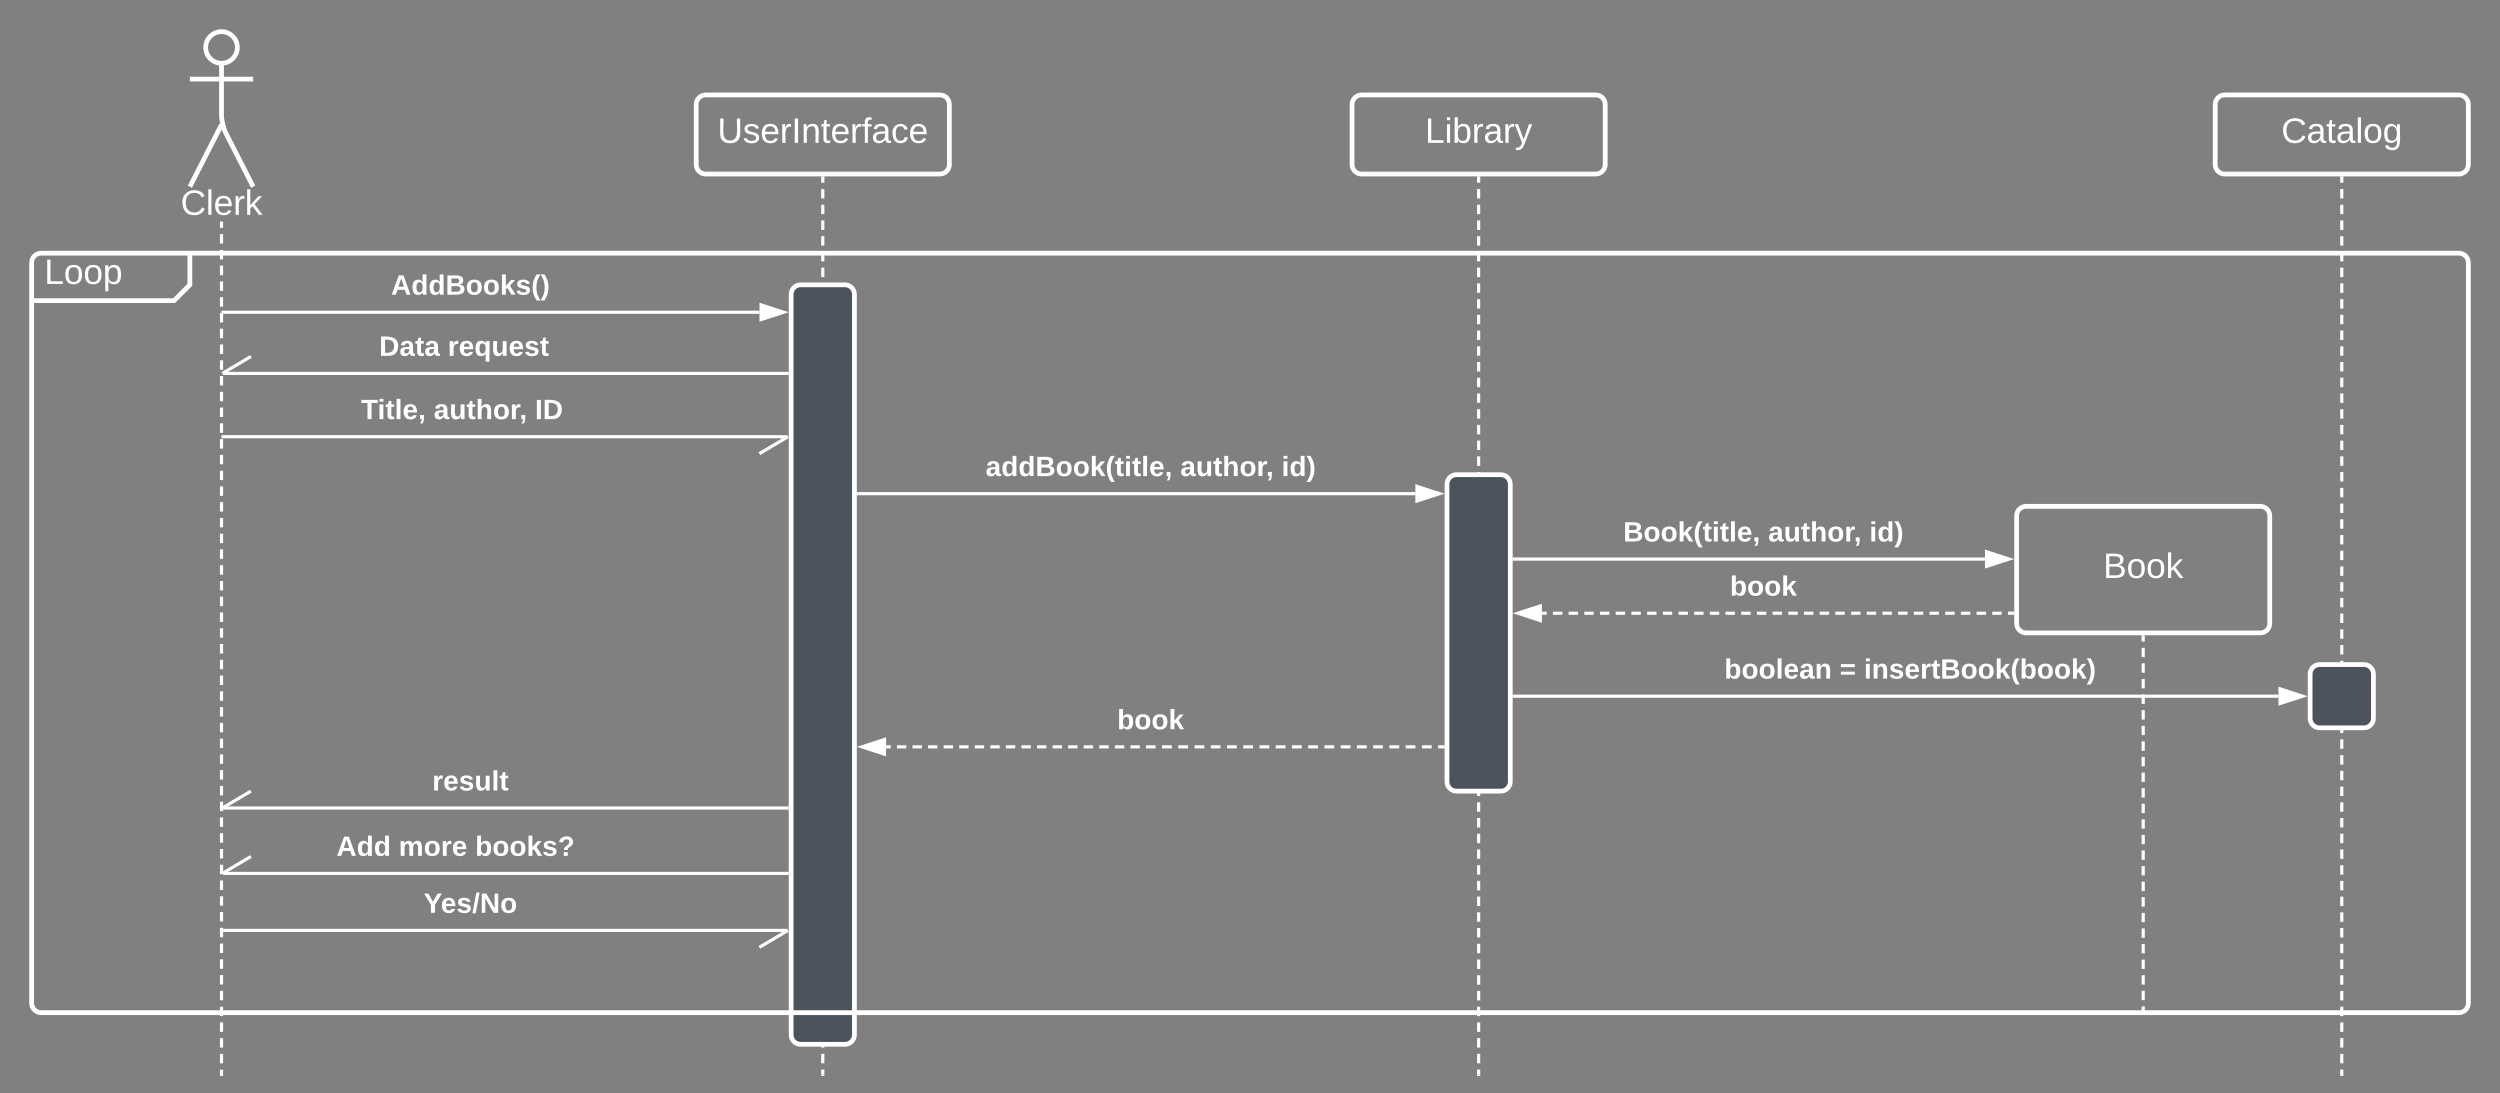 <svg xmlns="http://www.w3.org/2000/svg" xmlns:xlink="http://www.w3.org/1999/xlink" xmlns:lucid="lucid" width="1580" height="691"><rect width="100%" height="100%" fill="#808080" stroke="none"/><g transform="translate(40 -220)" lucid:page-tab-id="8IN~4NQzsRxL"><path d="M110 250c0 5.52-4.48 10-10 10s-10-4.48-10-10 4.48-10 10-10 10 4.48 10 10z" stroke="#fff" stroke-width="3" fill-opacity="0"/><path d="M100 260v32.8c0 3.3 1.22 8.4 2.73 11.34L120 338m-20-39.2L80 338m0-68h40" stroke="#fff" stroke-width="3" fill="none"/><path d="M80 246c0-3.3 2.7-6 6-6h28c3.3 0 6 2.7 6 6v108c0 3.3-2.7 6-6 6H86c-3.3 0-6-2.7-6-6z" fill="none"/><use xlink:href="#a" transform="matrix(1,0,0,1,0,338) translate(74.167 17.778)"/><path d="M100 361v3m0 3.97v5.98m0 4v5.96m0 4v5.98m0 3.98v5.98m0 4v5.96m0 4v5.97m0 3.98v5.98m0 3.98v6m0 3.98v5.98m0 3.98v5.98m0 3.98v5.98m0 4v5.96m0 4v5.97m0 4v5.97m0 4v5.96m0 4v5.97m0 3.98v5.98m0 3.98v5.98m0 4v5.97m0 3.97v5.98m0 3.98v5.98m0 4v5.97m0 4v5.97m0 3.98v5.98m0 4v5.96m0 4v5.97m0 3.98v6m0 3.97v5.98m0 4v5.96m0 4v5.98m0 3.98v5.98m0 4v5.96m0 4v5.97m0 3.98v5.98m0 3.98v6m0 3.98v5.98m0 3.98v5.98m0 3.98v5.98m0 4v5.96m0 4v5.97m0 4v5.97m0 4v5.96m0 4v5.97m0 3.98v5.98m0 3.98v5.98m0 4v5.97m0 3.97v5.98m0 3.98v5.98m0 4v5.97m0 4v5.97m0 3.98v5.98m0 4v5.96m0 4v5.97m0 3.98v3M100 361.03V360M100 898.97V900" stroke="#fff" stroke-width="2" fill="none"/><path d="M400 286c0-3.3 2.7-6 6-6h148c3.3 0 6 2.7 6 6v38c0 3.3-2.7 6-6 6H406c-3.3 0-6-2.7-6-6z" stroke="#fff" stroke-width="3" fill-opacity="0"/><use xlink:href="#b" transform="matrix(1,0,0,1,400,280) translate(13.431 30.278)"/><path d="M480 332.5v2.98m0 3.98v5.96m0 3.98v5.96m0 3.97v5.97m0 3.97v5.97m0 3.97v5.97m0 3.98v5.96m0 4v5.95m0 3.98V415m0 3.97v5.96m0 3.97v5.97m0 3.97v5.97m0 3.98v5.96m0 3.98v5.96m0 3.98v5.96m0 3.98v5.96m0 3.98v5.96m0 3.97v5.97m0 3.97v5.98m0 3.97v5.96m0 4v5.95m0 3.98v5.96m0 3.97v5.96m0 3.98v5.97m0 3.97V574m0 3.98v5.97m0 3.97v5.97m0 3.96v5.96m0 3.98v5.96m0 3.98v5.96m0 3.98v5.96m0 3.97v5.98m0 3.97v5.97m0 3.97v5.96m0 3.97v5.96m0 3.97v5.96m0 3.98v5.97m0 3.98v5.96m0 4v5.95m0 3.97v5.97m0 3.96v5.97m0 3.97v5.96m0 3.98v5.96m0 3.98v5.96m0 3.98v5.96m0 3.98v5.96m0 3.97v5.96m0 3.97v5.97m0 3.97v5.96m0 3.98v5.97m0 3.98v5.96m0 4v5.95m0 3.98v5.96m0 3.96v5.97m0 3.97v5.97m0 3.97v5.96m0 3.98v5.96m0 3.98V899" stroke="#fff" stroke-width="2" fill="none"/><path d="M481 332.53h-2v-1.03h2z" stroke="#fff" stroke-width=".05" fill="#fff"/><path d="M480 898.97V900" stroke="#fff" stroke-width="2" fill="none"/><path d="M814.5 286c0-3.3 2.7-6 6-6h148c3.3 0 6 2.7 6 6v38c0 3.3-2.7 6-6 6h-148c-3.3 0-6-2.7-6-6z" stroke="#fff" stroke-width="3" fill-opacity="0"/><use xlink:href="#c" transform="matrix(1,0,0,1,814.5,280) translate(46.147 30.278)"/><path d="M1360 286c0-3.3 2.7-6 6-6h148c3.3 0 6 2.7 6 6v38c0 3.3-2.7 6-6 6h-148c-3.3 0-6-2.7-6-6z" stroke="#fff" stroke-width="3" fill-opacity="0"/><use xlink:href="#d" transform="matrix(1,0,0,1,1360,280) translate(41.795 30.278)"/><path d="M894.5 332.5v2.98m0 3.98v5.96m0 3.98v5.96m0 3.97v5.97m0 3.97v5.97m0 3.97v5.97m0 3.98v5.96m0 4v5.95m0 3.98V415m0 3.97v5.96m0 3.97v5.97m0 3.97v5.97m0 3.98v5.96m0 3.98v5.96m0 3.98v5.96m0 3.98v5.96m0 3.98v5.96m0 3.97v5.97m0 3.97v5.98m0 3.97v5.96m0 4v5.95m0 3.98v5.96m0 3.97v5.96m0 3.98v5.97m0 3.97V574m0 3.98v5.97m0 3.97v5.97m0 3.96v5.96m0 3.98v5.96m0 3.98v5.96m0 3.98v5.96m0 3.97v5.98m0 3.97v5.97m0 3.97v5.96m0 3.97v5.96m0 3.97v5.96m0 3.98v5.97m0 3.98v5.96m0 4v5.95m0 3.97v5.97m0 3.96v5.97m0 3.97v5.96m0 3.98v5.96m0 3.98v5.96m0 3.98v5.96m0 3.98v5.96m0 3.97v5.96m0 3.97v5.97m0 3.97v5.96m0 3.98v5.97m0 3.98v5.96m0 4v5.95m0 3.98v5.96m0 3.96v5.97m0 3.97v5.97m0 3.97v5.96m0 3.98v5.96m0 3.98V899" stroke="#fff" stroke-width="2" fill="none"/><path d="M895.5 332.53h-2v-1.03h2z" stroke="#fff" stroke-width=".05" fill="#fff"/><path d="M894.5 898.97V900M1440 332.5v2.98m0 3.98v5.96m0 3.98v5.96m0 3.97v5.97m0 3.97v5.97m0 3.97v5.97m0 3.98v5.96m0 4v5.95m0 3.98V415m0 3.97v5.96m0 3.97v5.97m0 3.97v5.97m0 3.98v5.96m0 3.98v5.96m0 3.98v5.96m0 3.98v5.96m0 3.98v5.96m0 3.97v5.97m0 3.97v5.98m0 3.97v5.96m0 4v5.95m0 3.98v5.96m0 3.97v5.96m0 3.98v5.97m0 3.97V574m0 3.98v5.97m0 3.97v5.97m0 3.96v5.96m0 3.98v5.96m0 3.98v5.96m0 3.98v5.96m0 3.97v5.98m0 3.97v5.97m0 3.97v5.96m0 3.97v5.96m0 3.97v5.96m0 3.98v5.97m0 3.98v5.96m0 4v5.95m0 3.97v5.97m0 3.96v5.97m0 3.97v5.96m0 3.98v5.96m0 3.98v5.96m0 3.98v5.96m0 3.98v5.96m0 3.97v5.96m0 3.97v5.97m0 3.97v5.96m0 3.98v5.97m0 3.98v5.96m0 4v5.95m0 3.98v5.96m0 3.96v5.97m0 3.97v5.97m0 3.97v5.96m0 3.98v5.96m0 3.98V899" stroke="#fff" stroke-width="2" fill="none"/><path d="M1441 332.53h-2v-1.03h2z" stroke="#fff" stroke-width=".05" fill="#fff"/><path d="M1440 898.97V900" stroke="#fff" stroke-width="2" fill="none"/><path d="M460 406c0-3.3 2.7-6 6-6h28c3.3 0 6 2.7 6 6v468c0 3.3-2.7 6-6 6h-28c-3.3 0-6-2.7-6-6z" stroke="#fff" stroke-width="3" fill="#4c535d"/><path d="M440 417.33H101" stroke="#fff" stroke-width="2" fill="none"/><path d="M455.26 417.33L441 421.97v-9.27z" stroke="#fff" stroke-width="2" fill="#fff"/><path d="M101.03 417.33H100" stroke="#fff" stroke-width="2" fill="none"/><use xlink:href="#e" transform="matrix(1,0,0,1,207.161,392) translate(0 14.222)"/><path d="M457.5 456H101.05" stroke="#fff" stroke-width="2" fill="none"/><path d="M458.5 457h-1.03v-2h1.03z" stroke="#fff" stroke-width=".05" fill="#fff"/><path d="M118.58 445.3L100.5 456" stroke="#fff" stroke-width="2" fill="none"/><use xlink:href="#f" transform="matrix(1,0,0,1,199.63,430.667) translate(0 14.222)"/><use xlink:href="#g" transform="matrix(1,0,0,1,199.63,430.667) translate(43.358 14.222)"/><path d="M457.45 496H101M439.92 506.7L458 496M101.03 496H100" stroke="#fff" stroke-width="2" fill="none"/><use xlink:href="#h" transform="matrix(1,0,0,1,188.148,470.667) translate(0 14.222)"/><use xlink:href="#i" transform="matrix(1,0,0,1,188.148,470.667) translate(45.975 14.222)"/><use xlink:href="#j" transform="matrix(1,0,0,1,188.148,470.667) translate(109.975 14.222)"/><path d="M874.5 526c0-3.3 2.7-6 6-6h28c3.3 0 6 2.7 6 6v188c0 3.3-2.7 6-6 6h-28c-3.3 0-6-2.7-6-6z" stroke="#fff" stroke-width="3" fill="#4c535d"/><path d="M502.5 532h352" stroke="#fff" stroke-width="2" fill="none"/><path d="M502.53 533h-1.03v-2h1.03z" stroke="#fff" stroke-width=".05" fill="#fff"/><path d="M869.76 532l-14.26 4.64v-9.28z" stroke="#fff" stroke-width="2" fill="#fff"/><use xlink:href="#k" transform="matrix(1,0,0,1,582.904,506.667) translate(0 14.222)"/><use xlink:href="#i" transform="matrix(1,0,0,1,582.904,506.667) translate(123.062 14.222)"/><use xlink:href="#l" transform="matrix(1,0,0,1,582.904,506.667) translate(187.062 14.222)"/><path d="M1234.5 546c0-3.3 2.7-6 6-6h148c3.3 0 6 2.7 6 6v68c0 3.3-2.7 6-6 6h-148c-3.3 0-6-2.7-6-6z" stroke="#fff" stroke-width="3" fill-opacity="0"/><use xlink:href="#m" transform="matrix(1,0,0,1,1234.5,540) translate(54.696 45.278)"/><path d="M1314.5 622.5v2.96m0 3.94v5.9m0 3.95v5.9m0 3.96v5.92m0 3.94v5.9m0 3.95v5.93m0 3.94v5.9m0 3.95v5.92m0 3.94v5.9m0 3.95v5.9m0 3.96v5.9m0 3.94v5.9m0 3.95v5.9m0 3.95v5.9m0 3.95v5.9m0 3.96v5.9m0 3.95v5.92m0 3.94v5.92m0 3.94v5.9m0 3.95v5.92m0 3.93v5.9m0 3.95v5.9m0 3.96v5.9m0 3.95v5.9m0 3.94V859" stroke="#fff" stroke-width="2" fill="none"/><path d="M1315.5 622.53h-2v-1.03h2z" stroke="#fff" stroke-width=".05" fill="#fff"/><path d="M1314.5 858.97V860M917 573.33h297.5" stroke="#fff" stroke-width="2" fill="none"/><path d="M917.03 574.33H916v-2h1.03z" stroke="#fff" stroke-width=".05" fill="#fff"/><path d="M1229.76 573.33l-14.26 4.64v-9.27z" stroke="#fff" stroke-width="2" fill="#fff"/><use xlink:href="#n" transform="matrix(1,0,0,1,985.907,548) translate(0 14.222)"/><use xlink:href="#i" transform="matrix(1,0,0,1,985.907,548) translate(91.556 14.222)"/><use xlink:href="#l" transform="matrix(1,0,0,1,985.907,548) translate(155.556 14.222)"/><path d="M1232 607.56h-2.97m-3.97 0h-5.95m-3.96 0h-5.95m-3.97 0h-5.95m-3.97 0h-5.94m-3.97 0h-5.96m-3.96 0h-5.95m-3.97 0h-5.95m-3.96 0h-5.95m-3.97 0h-5.95m-3.97 0h-5.94m-3.97 0h-5.96m-3.96 0h-5.95m-3.97 0h-5.95m-3.96 0h-5.95m-3.97 0h-5.95m-3.97 0h-5.94m-3.97 0h-5.96m-3.96 0h-5.95m-3.97 0h-5.95m-3.96 0h-5.95m-3.97 0h-5.95m-3.97 0h-5.94m-3.97 0h-5.96m-3.96 0h-5.95m-3.97 0h-5.95m-3.96 0h-5.95m-3.97 0h-5.95m-3.97 0h-5.94m-3.97 0h-5.96m-3.96 0h-2.98" stroke="#fff" stroke-width="2" fill="none"/><path d="M1233 608.56h-1.03v-2h1.03z" stroke="#fff" stroke-width=".05" fill="#fff"/><path d="M919.24 607.56l14.26-4.64v9.27z" stroke="#fff" stroke-width="2" fill="#fff"/><use xlink:href="#o" transform="matrix(1,0,0,1,1053.34,582.222) translate(0 14.222)"/><path d="M917 660h483" stroke="#fff" stroke-width="2" fill="none"/><path d="M917.03 661H916v-2h1.03z" stroke="#fff" stroke-width=".05" fill="#fff"/><path d="M1415.26 660l-14.26 4.64v-9.28z" stroke="#fff" stroke-width="2" fill="#fff"/><use xlink:href="#p" transform="matrix(1,0,0,1,1049.818,634.667) translate(0 14.222)"/><use xlink:href="#q" transform="matrix(1,0,0,1,1049.818,634.667) translate(72.889 14.222)"/><use xlink:href="#r" transform="matrix(1,0,0,1,1049.818,634.667) translate(88.198 14.222)"/><path d="M872 692h-3.08m-4.1 0h-6.16m-4.1 0h-6.17m-4.1 0h-6.17m-4.1 0h-6.16m-4.1 0h-6.17m-4.1 0h-6.16m-4.1 0h-6.17m-4.1 0h-6.16m-4.1 0h-6.15m-4.1 0h-6.17m-4.1 0h-6.16m-4.1 0h-6.17m-4.1 0h-6.16m-4.12 0h-6.15m-4.1 0h-6.17m-4.1 0h-6.16m-4.1 0h-6.17m-4.1 0h-6.03m-3.94 0h-5.9m-3.93 0h-5.9m-3.94 0h-5.92m-3.93 0h-5.9m-3.94 0h-5.9m-3.93 0h-5.9m-3.94 0h-5.9m-3.93 0h-5.9m-3.94 0h-5.9m-3.94 0h-5.9m-3.94 0h-5.9m-3.94 0h-5.9m-3.93 0h-5.9m-3.93 0h-5.9m-3.94 0h-5.9m-3.94 0h-5.9m-3.95 0H520" stroke="#fff" stroke-width="2" fill="none"/><path d="M873 693h-1.03v-2H873z" stroke="#fff" stroke-width=".05" fill="#fff"/><path d="M504.74 692l14.26-4.64v9.28z" stroke="#fff" stroke-width="2" fill="#fff"/><use xlink:href="#o" transform="matrix(1,0,0,1,666.09,666.667) translate(0 14.222)"/><path d="M457.5 730.67H101.05" stroke="#fff" stroke-width="2" fill="none"/><path d="M458.5 731.67h-1.03v-2h1.03z" stroke="#fff" stroke-width=".05" fill="#fff"/><path d="M118.58 719.98l-18.07 10.7" stroke="#fff" stroke-width="2" fill="none"/><use xlink:href="#s" transform="matrix(1,0,0,1,233.185,705.333) translate(0 14.222)"/><path d="M457.5 772H101.05" stroke="#fff" stroke-width="2" fill="none"/><path d="M458.5 773h-1.03v-2h1.03z" stroke="#fff" stroke-width=".05" fill="#fff"/><path d="M118.58 761.3L100.5 772" stroke="#fff" stroke-width="2" fill="none"/><use xlink:href="#t" transform="matrix(1,0,0,1,172.642,746.667) translate(0 14.222)"/><use xlink:href="#u" transform="matrix(1,0,0,1,172.642,746.667) translate(39.358 14.222)"/><use xlink:href="#v" transform="matrix(1,0,0,1,172.642,746.667) translate(87.704 14.222)"/><path d="M457.45 808H101M439.92 818.7L458 808M101.03 808H100" stroke="#fff" stroke-width="2" fill="none"/><g><use xlink:href="#w" transform="matrix(1,0,0,1,227.754,782.667) translate(0 14.222)"/></g><path d="M1420 646c0-3.3 2.7-6 6-6h28c3.3 0 6 2.7 6 6v28c0 3.3-2.7 6-6 6h-28c-3.3 0-6-2.7-6-6z" stroke="#fff" stroke-width="3" fill="#4c535d"/><path d="M-20 386c0-3.3 2.7-6 6-6h88c3.3 0 6 2.7 6 6v8c0 3.3-1.9 7.9-4.24 10.24l-1.52 1.52C71.9 408.1 67.3 410 64 410h-78c-3.3 0-6-2.7-6-6z" fill-opacity="0"/><path d="M80 380v20l-10 10h-90" stroke="#fff" stroke-width="3" fill="none"/><path d="M-20 386c0-3.3 2.7-6 6-6h1528c3.3 0 6 2.7 6 6v468c0 3.3-2.7 6-6 6H-14c-3.3 0-6-2.7-6-6z" stroke="#fff" stroke-width="3" fill="none"/><g><use xlink:href="#x" transform="matrix(1,0,0,1,-12,380) translate(0 19.444)"/></g><defs><path fill="#fff" d="M212-179c-10-28-35-45-73-45-59 0-87 40-87 99 0 60 29 101 89 101 43 0 62-24 78-52l27 14C228-24 195 4 139 4 59 4 22-46 18-125c-6-104 99-153 187-111 19 9 31 26 39 46" id="y"/><path fill="#fff" d="M24 0v-261h32V0H24" id="z"/><path fill="#fff" d="M100-194c63 0 86 42 84 106H49c0 40 14 67 53 68 26 1 43-12 49-29l28 8c-11 28-37 45-77 45C44 4 14-33 15-96c1-61 26-98 85-98zm52 81c6-60-76-77-97-28-3 7-6 17-6 28h103" id="A"/><path fill="#fff" d="M114-163C36-179 61-72 57 0H25l-1-190h30c1 12-1 29 2 39 6-27 23-49 58-41v29" id="B"/><path fill="#fff" d="M143 0L79-87 56-68V0H24v-261h32v163l83-92h37l-77 82L181 0h-38" id="C"/><g id="a"><use transform="matrix(0.062,0,0,0.062,0,0)" xlink:href="#y"/><use transform="matrix(0.062,0,0,0.062,15.988,0)" xlink:href="#z"/><use transform="matrix(0.062,0,0,0.062,20.864,0)" xlink:href="#A"/><use transform="matrix(0.062,0,0,0.062,33.21,0)" xlink:href="#B"/><use transform="matrix(0.062,0,0,0.062,40.556,0)" xlink:href="#C"/></g><path fill="#fff" d="M232-93c-1 65-40 97-104 97C67 4 28-28 28-90v-158h33c8 89-33 224 67 224 102 0 64-133 71-224h33v155" id="D"/><path fill="#fff" d="M135-143c-3-34-86-38-87 0 15 53 115 12 119 90S17 21 10-45l28-5c4 36 97 45 98 0-10-56-113-15-118-90-4-57 82-63 122-42 12 7 21 19 24 35" id="E"/><path fill="#fff" d="M33 0v-248h34V0H33" id="F"/><path fill="#fff" d="M117-194c89-4 53 116 60 194h-32v-121c0-31-8-49-39-48C34-167 62-67 57 0H25l-1-190h30c1 10-1 24 2 32 11-22 29-35 61-36" id="G"/><path fill="#fff" d="M59-47c-2 24 18 29 38 22v24C64 9 27 4 27-40v-127H5v-23h24l9-43h21v43h35v23H59v120" id="H"/><path fill="#fff" d="M101-234c-31-9-42 10-38 44h38v23H63V0H32v-167H5v-23h27c-7-52 17-82 69-68v24" id="I"/><path fill="#fff" d="M141-36C126-15 110 5 73 4 37 3 15-17 15-53c-1-64 63-63 125-63 3-35-9-54-41-54-24 1-41 7-42 31l-33-3c5-37 33-52 76-52 45 0 72 20 72 64v82c-1 20 7 32 28 27v20c-31 9-61-2-59-35zM48-53c0 20 12 33 32 33 41-3 63-29 60-74-43 2-92-5-92 41" id="J"/><path fill="#fff" d="M96-169c-40 0-48 33-48 73s9 75 48 75c24 0 41-14 43-38l32 2c-6 37-31 61-74 61-59 0-76-41-82-99-10-93 101-131 147-64 4 7 5 14 7 22l-32 3c-4-21-16-35-41-35" id="K"/><g id="b"><use transform="matrix(0.062,0,0,0.062,0,0)" xlink:href="#D"/><use transform="matrix(0.062,0,0,0.062,15.988,0)" xlink:href="#E"/><use transform="matrix(0.062,0,0,0.062,27.099,0)" xlink:href="#A"/><use transform="matrix(0.062,0,0,0.062,39.444,0)" xlink:href="#B"/><use transform="matrix(0.062,0,0,0.062,46.79,0)" xlink:href="#F"/><use transform="matrix(0.062,0,0,0.062,52.963,0)" xlink:href="#G"/><use transform="matrix(0.062,0,0,0.062,65.309,0)" xlink:href="#H"/><use transform="matrix(0.062,0,0,0.062,71.481,0)" xlink:href="#A"/><use transform="matrix(0.062,0,0,0.062,83.827,0)" xlink:href="#B"/><use transform="matrix(0.062,0,0,0.062,91.173,0)" xlink:href="#I"/><use transform="matrix(0.062,0,0,0.062,97.346,0)" xlink:href="#J"/><use transform="matrix(0.062,0,0,0.062,109.691,0)" xlink:href="#K"/><use transform="matrix(0.062,0,0,0.062,120.802,0)" xlink:href="#A"/></g><path fill="#fff" d="M30 0v-248h33v221h125V0H30" id="L"/><path fill="#fff" d="M24-231v-30h32v30H24zM24 0v-190h32V0H24" id="M"/><path fill="#fff" d="M115-194c53 0 69 39 70 98 0 66-23 100-70 100C84 3 66-7 56-30L54 0H23l1-261h32v101c10-23 28-34 59-34zm-8 174c40 0 45-34 45-75 0-40-5-75-45-74-42 0-51 32-51 76 0 43 10 73 51 73" id="N"/><path fill="#fff" d="M179-190L93 31C79 59 56 82 12 73V49c39 6 53-20 64-50L1-190h34L92-34l54-156h33" id="O"/><g id="c"><use transform="matrix(0.062,0,0,0.062,0,0)" xlink:href="#L"/><use transform="matrix(0.062,0,0,0.062,12.346,0)" xlink:href="#M"/><use transform="matrix(0.062,0,0,0.062,17.222,0)" xlink:href="#N"/><use transform="matrix(0.062,0,0,0.062,29.568,0)" xlink:href="#B"/><use transform="matrix(0.062,0,0,0.062,36.914,0)" xlink:href="#J"/><use transform="matrix(0.062,0,0,0.062,49.259,0)" xlink:href="#B"/><use transform="matrix(0.062,0,0,0.062,56.605,0)" xlink:href="#O"/></g><path fill="#fff" d="M100-194c62-1 85 37 85 99 1 63-27 99-86 99S16-35 15-95c0-66 28-99 85-99zM99-20c44 1 53-31 53-75 0-43-8-75-51-75s-53 32-53 75 10 74 51 75" id="P"/><path fill="#fff" d="M177-190C167-65 218 103 67 71c-23-6-38-20-44-43l32-5c15 47 100 32 89-28v-30C133-14 115 1 83 1 29 1 15-40 15-95c0-56 16-97 71-98 29-1 48 16 59 35 1-10 0-23 2-32h30zM94-22c36 0 50-32 50-73 0-42-14-75-50-75-39 0-46 34-46 75s6 73 46 73" id="Q"/><g id="d"><use transform="matrix(0.062,0,0,0.062,0,0)" xlink:href="#y"/><use transform="matrix(0.062,0,0,0.062,15.988,0)" xlink:href="#J"/><use transform="matrix(0.062,0,0,0.062,28.333,0)" xlink:href="#H"/><use transform="matrix(0.062,0,0,0.062,34.506,0)" xlink:href="#J"/><use transform="matrix(0.062,0,0,0.062,46.852,0)" xlink:href="#z"/><use transform="matrix(0.062,0,0,0.062,51.728,0)" xlink:href="#P"/><use transform="matrix(0.062,0,0,0.062,64.074,0)" xlink:href="#Q"/></g><path fill="#fff" d="M199 0l-22-63H83L61 0H9l90-248h61L250 0h-51zm-33-102l-36-108c-10 38-24 72-36 108h72" id="R"/><path fill="#fff" d="M88-194c31-1 46 15 58 34l-1-101h50l1 261h-48c-2-10 0-23-3-31C134-8 116 4 84 4 32 4 16-41 15-95c0-56 19-97 73-99zm17 164c33 0 40-30 41-66 1-37-9-64-41-64s-38 30-39 65c0 43 13 65 39 65" id="S"/><path fill="#fff" d="M182-130c37 4 62 22 62 59C244 23 116-4 24 0v-248c84 5 203-23 205 63 0 31-19 50-47 55zM76-148c40-3 101 13 101-30 0-44-60-28-101-31v61zm0 110c48-3 116 14 116-37 0-48-69-32-116-35v72" id="T"/><path fill="#fff" d="M110-194c64 0 96 36 96 99 0 64-35 99-97 99-61 0-95-36-95-99 0-62 34-99 96-99zm-1 164c35 0 45-28 45-65 0-40-10-65-43-65-34 0-45 26-45 65 0 36 10 65 43 65" id="U"/><path fill="#fff" d="M147 0L96-86 75-71V0H25v-261h50v150l67-79h53l-66 74L201 0h-54" id="V"/><path fill="#fff" d="M137-138c1-29-70-34-71-4 15 46 118 7 119 86 1 83-164 76-172 9l43-7c4 19 20 25 44 25 33 8 57-30 24-41C81-84 22-81 20-136c-2-80 154-74 161-7" id="W"/><path fill="#fff" d="M67-93c0 74 22 123 53 168H70C40 30 18-18 18-93s22-123 52-168h50c-32 44-53 94-53 168" id="X"/><path fill="#fff" d="M102-93c0 74-22 123-52 168H0C30 29 54-18 53-93c0-74-22-123-53-168h50c30 45 52 94 52 168" id="Y"/><g id="e"><use transform="matrix(0.049,0,0,0.049,0,0)" xlink:href="#R"/><use transform="matrix(0.049,0,0,0.049,12.79,0)" xlink:href="#S"/><use transform="matrix(0.049,0,0,0.049,23.605,0)" xlink:href="#S"/><use transform="matrix(0.049,0,0,0.049,34.42,0)" xlink:href="#T"/><use transform="matrix(0.049,0,0,0.049,47.21,0)" xlink:href="#U"/><use transform="matrix(0.049,0,0,0.049,58.025,0)" xlink:href="#U"/><use transform="matrix(0.049,0,0,0.049,68.84,0)" xlink:href="#V"/><use transform="matrix(0.049,0,0,0.049,78.716,0)" xlink:href="#W"/><use transform="matrix(0.049,0,0,0.049,88.593,0)" xlink:href="#X"/><use transform="matrix(0.049,0,0,0.049,94.469,0)" xlink:href="#Y"/></g><path fill="#fff" d="M24-248c120-7 223 5 221 122C244-46 201 0 124 0H24v-248zM76-40c74 7 117-18 117-86 0-67-45-88-117-82v168" id="Z"/><path fill="#fff" d="M133-34C117-15 103 5 69 4 32 3 11-16 11-54c-1-60 55-63 116-61 1-26-3-47-28-47-18 1-26 9-28 27l-52-2c7-38 36-58 82-57s74 22 75 68l1 82c-1 14 12 18 25 15v27c-30 8-71 5-69-32zm-48 3c29 0 43-24 42-57-32 0-66-3-65 30 0 17 8 27 23 27" id="aa"/><path fill="#fff" d="M115-3C79 11 28 4 28-45v-112H4v-33h27l15-45h31v45h36v33H77v99c-1 23 16 31 38 25v30" id="ab"/><g id="f"><use transform="matrix(0.049,0,0,0.049,0,0)" xlink:href="#Z"/><use transform="matrix(0.049,0,0,0.049,12.79,0)" xlink:href="#aa"/><use transform="matrix(0.049,0,0,0.049,22.667,0)" xlink:href="#ab"/><use transform="matrix(0.049,0,0,0.049,28.543,0)" xlink:href="#aa"/></g><path fill="#fff" d="M135-150c-39-12-60 13-60 57V0H25l-1-190h47c2 13-1 29 3 40 6-28 27-53 61-41v41" id="ac"/><path fill="#fff" d="M185-48c-13 30-37 53-82 52C43 2 14-33 14-96s30-98 90-98c62 0 83 45 84 108H66c0 31 8 55 39 56 18 0 30-7 34-22zm-45-69c5-46-57-63-70-21-2 6-4 13-4 21h74" id="ad"/><path fill="#fff" d="M84 4C32 4 15-41 15-95c0-55 18-99 73-99 29 0 47 12 58 34l2-30h48l-1 265h-49V-32C136-9 114 4 84 4zm21-34c32 0 41-29 41-66 0-36-9-64-40-64-33 0-39 30-40 65 0 43 13 65 39 65" id="ae"/><path fill="#fff" d="M85 4C-2 5 27-109 22-190h50c7 57-23 150 33 157 60-5 35-97 40-157h50l1 190h-47c-2-12 1-28-3-38-12 25-28 42-61 42" id="af"/><g id="g"><use transform="matrix(0.049,0,0,0.049,0,0)" xlink:href="#ac"/><use transform="matrix(0.049,0,0,0.049,6.914,0)" xlink:href="#ad"/><use transform="matrix(0.049,0,0,0.049,16.79,0)" xlink:href="#ae"/><use transform="matrix(0.049,0,0,0.049,27.605,0)" xlink:href="#af"/><use transform="matrix(0.049,0,0,0.049,38.42,0)" xlink:href="#ad"/><use transform="matrix(0.049,0,0,0.049,48.296,0)" xlink:href="#W"/><use transform="matrix(0.049,0,0,0.049,58.173,0)" xlink:href="#ab"/></g><path fill="#fff" d="M136-208V0H84v-208H4v-40h212v40h-80" id="ag"/><path fill="#fff" d="M25-224v-37h50v37H25zM25 0v-190h50V0H25" id="ah"/><path fill="#fff" d="M25 0v-261h50V0H25" id="ai"/><path fill="#fff" d="M76-54c-1 42 2 86-19 110H24C36 42 46 24 48 0H25v-54h51" id="aj"/><g id="h"><use transform="matrix(0.049,0,0,0.049,0,0)" xlink:href="#ag"/><use transform="matrix(0.049,0,0,0.049,10.469,0)" xlink:href="#ah"/><use transform="matrix(0.049,0,0,0.049,15.407,0)" xlink:href="#ab"/><use transform="matrix(0.049,0,0,0.049,21.284,0)" xlink:href="#ai"/><use transform="matrix(0.049,0,0,0.049,26.222,0)" xlink:href="#ad"/><use transform="matrix(0.049,0,0,0.049,36.099,0)" xlink:href="#aj"/></g><path fill="#fff" d="M114-157C55-157 80-60 75 0H25v-261h50l-1 109c12-26 28-41 61-42 86-1 58 113 63 194h-50c-7-57 23-157-34-157" id="ak"/><g id="i"><use transform="matrix(0.049,0,0,0.049,0,0)" xlink:href="#aa"/><use transform="matrix(0.049,0,0,0.049,9.877,0)" xlink:href="#af"/><use transform="matrix(0.049,0,0,0.049,20.691,0)" xlink:href="#ab"/><use transform="matrix(0.049,0,0,0.049,26.568,0)" xlink:href="#ak"/><use transform="matrix(0.049,0,0,0.049,37.383,0)" xlink:href="#U"/><use transform="matrix(0.049,0,0,0.049,48.198,0)" xlink:href="#ac"/><use transform="matrix(0.049,0,0,0.049,54.123,0)" xlink:href="#aj"/></g><path fill="#fff" d="M24 0v-248h52V0H24" id="al"/><g id="j"><use transform="matrix(0.049,0,0,0.049,0,0)" xlink:href="#al"/><use transform="matrix(0.049,0,0,0.049,4.938,0)" xlink:href="#Z"/></g><g id="k"><use transform="matrix(0.049,0,0,0.049,0,0)" xlink:href="#aa"/><use transform="matrix(0.049,0,0,0.049,9.877,0)" xlink:href="#S"/><use transform="matrix(0.049,0,0,0.049,20.691,0)" xlink:href="#S"/><use transform="matrix(0.049,0,0,0.049,31.506,0)" xlink:href="#T"/><use transform="matrix(0.049,0,0,0.049,44.296,0)" xlink:href="#U"/><use transform="matrix(0.049,0,0,0.049,55.111,0)" xlink:href="#U"/><use transform="matrix(0.049,0,0,0.049,65.926,0)" xlink:href="#V"/><use transform="matrix(0.049,0,0,0.049,75.802,0)" xlink:href="#X"/><use transform="matrix(0.049,0,0,0.049,81.679,0)" xlink:href="#ab"/><use transform="matrix(0.049,0,0,0.049,87.556,0)" xlink:href="#ah"/><use transform="matrix(0.049,0,0,0.049,92.494,0)" xlink:href="#ab"/><use transform="matrix(0.049,0,0,0.049,98.37,0)" xlink:href="#ai"/><use transform="matrix(0.049,0,0,0.049,103.309,0)" xlink:href="#ad"/><use transform="matrix(0.049,0,0,0.049,113.185,0)" xlink:href="#aj"/></g><g id="l"><use transform="matrix(0.049,0,0,0.049,0,0)" xlink:href="#ah"/><use transform="matrix(0.049,0,0,0.049,4.938,0)" xlink:href="#S"/><use transform="matrix(0.049,0,0,0.049,15.753,0)" xlink:href="#Y"/></g><path fill="#fff" d="M160-131c35 5 61 23 61 61C221 17 115-2 30 0v-248c76 3 177-17 177 60 0 33-19 50-47 57zm-97-11c50-1 110 9 110-42 0-47-63-36-110-37v79zm0 115c55-2 124 14 124-45 0-56-70-42-124-44v89" id="am"/><g id="m"><use transform="matrix(0.062,0,0,0.062,0,0)" xlink:href="#am"/><use transform="matrix(0.062,0,0,0.062,14.815,0)" xlink:href="#P"/><use transform="matrix(0.062,0,0,0.062,27.16,0)" xlink:href="#P"/><use transform="matrix(0.062,0,0,0.062,39.506,0)" xlink:href="#C"/></g><g id="n"><use transform="matrix(0.049,0,0,0.049,0,0)" xlink:href="#T"/><use transform="matrix(0.049,0,0,0.049,12.79,0)" xlink:href="#U"/><use transform="matrix(0.049,0,0,0.049,23.605,0)" xlink:href="#U"/><use transform="matrix(0.049,0,0,0.049,34.42,0)" xlink:href="#V"/><use transform="matrix(0.049,0,0,0.049,44.296,0)" xlink:href="#X"/><use transform="matrix(0.049,0,0,0.049,50.173,0)" xlink:href="#ab"/><use transform="matrix(0.049,0,0,0.049,56.049,0)" xlink:href="#ah"/><use transform="matrix(0.049,0,0,0.049,60.988,0)" xlink:href="#ab"/><use transform="matrix(0.049,0,0,0.049,66.864,0)" xlink:href="#ai"/><use transform="matrix(0.049,0,0,0.049,71.802,0)" xlink:href="#ad"/><use transform="matrix(0.049,0,0,0.049,81.679,0)" xlink:href="#aj"/></g><path fill="#fff" d="M135-194c52 0 70 43 70 98 0 56-19 99-73 100-30 1-46-15-58-35L72 0H24l1-261h50v104c11-23 29-37 60-37zM114-30c31 0 40-27 40-66 0-37-7-63-39-63s-41 28-41 65c0 36 8 64 40 64" id="an"/><g id="o"><use transform="matrix(0.049,0,0,0.049,0,0)" xlink:href="#an"/><use transform="matrix(0.049,0,0,0.049,10.815,0)" xlink:href="#U"/><use transform="matrix(0.049,0,0,0.049,21.63,0)" xlink:href="#U"/><use transform="matrix(0.049,0,0,0.049,32.444,0)" xlink:href="#V"/></g><path fill="#fff" d="M135-194c87-1 58 113 63 194h-50c-7-57 23-157-34-157-59 0-34 97-39 157H25l-1-190h47c2 12-1 28 3 38 12-26 28-41 61-42" id="ao"/><g id="p"><use transform="matrix(0.049,0,0,0.049,0,0)" xlink:href="#an"/><use transform="matrix(0.049,0,0,0.049,10.815,0)" xlink:href="#U"/><use transform="matrix(0.049,0,0,0.049,21.63,0)" xlink:href="#U"/><use transform="matrix(0.049,0,0,0.049,32.444,0)" xlink:href="#ai"/><use transform="matrix(0.049,0,0,0.049,37.383,0)" xlink:href="#ad"/><use transform="matrix(0.049,0,0,0.049,47.259,0)" xlink:href="#aa"/><use transform="matrix(0.049,0,0,0.049,57.136,0)" xlink:href="#ao"/></g><path fill="#fff" d="M15-148v-39h180v39H15zm0 97v-39h180v39H15" id="ap"/><use transform="matrix(0.049,0,0,0.049,0,0)" xlink:href="#ap" id="q"/><g id="r"><use transform="matrix(0.049,0,0,0.049,0,0)" xlink:href="#ah"/><use transform="matrix(0.049,0,0,0.049,4.938,0)" xlink:href="#ao"/><use transform="matrix(0.049,0,0,0.049,15.753,0)" xlink:href="#W"/><use transform="matrix(0.049,0,0,0.049,25.63,0)" xlink:href="#ad"/><use transform="matrix(0.049,0,0,0.049,35.506,0)" xlink:href="#ac"/><use transform="matrix(0.049,0,0,0.049,42.42,0)" xlink:href="#ab"/><use transform="matrix(0.049,0,0,0.049,48.296,0)" xlink:href="#T"/><use transform="matrix(0.049,0,0,0.049,61.086,0)" xlink:href="#U"/><use transform="matrix(0.049,0,0,0.049,71.901,0)" xlink:href="#U"/><use transform="matrix(0.049,0,0,0.049,82.716,0)" xlink:href="#V"/><use transform="matrix(0.049,0,0,0.049,92.593,0)" xlink:href="#X"/><use transform="matrix(0.049,0,0,0.049,98.469,0)" xlink:href="#an"/><use transform="matrix(0.049,0,0,0.049,109.284,0)" xlink:href="#U"/><use transform="matrix(0.049,0,0,0.049,120.099,0)" xlink:href="#U"/><use transform="matrix(0.049,0,0,0.049,130.914,0)" xlink:href="#V"/><use transform="matrix(0.049,0,0,0.049,140.79,0)" xlink:href="#Y"/></g><g id="s"><use transform="matrix(0.049,0,0,0.049,0,0)" xlink:href="#ac"/><use transform="matrix(0.049,0,0,0.049,6.914,0)" xlink:href="#ad"/><use transform="matrix(0.049,0,0,0.049,16.79,0)" xlink:href="#W"/><use transform="matrix(0.049,0,0,0.049,26.667,0)" xlink:href="#af"/><use transform="matrix(0.049,0,0,0.049,37.481,0)" xlink:href="#ai"/><use transform="matrix(0.049,0,0,0.049,42.42,0)" xlink:href="#ab"/></g><g id="t"><use transform="matrix(0.049,0,0,0.049,0,0)" xlink:href="#R"/><use transform="matrix(0.049,0,0,0.049,12.79,0)" xlink:href="#S"/><use transform="matrix(0.049,0,0,0.049,23.605,0)" xlink:href="#S"/></g><path fill="#fff" d="M220-157c-53 9-28 100-34 157h-49v-107c1-27-5-49-29-50C55-147 81-57 75 0H25l-1-190h47c2 12-1 28 3 38 10-53 101-56 108 0 13-22 24-43 59-42 82 1 51 116 57 194h-49v-107c-1-25-5-48-29-50" id="aq"/><g id="u"><use transform="matrix(0.049,0,0,0.049,0,0)" xlink:href="#aq"/><use transform="matrix(0.049,0,0,0.049,15.802,0)" xlink:href="#U"/><use transform="matrix(0.049,0,0,0.049,26.617,0)" xlink:href="#ac"/><use transform="matrix(0.049,0,0,0.049,33.531,0)" xlink:href="#ad"/></g><path fill="#fff" d="M110-251c83-7 118 89 53 130-17 10-36 21-38 46H78c2-56 65-53 71-103 2-21-15-35-38-34-25 1-41 14-44 38l-50-2c6-48 39-70 93-75zM77 0v-47h51V0H77" id="ar"/><g id="v"><use transform="matrix(0.049,0,0,0.049,0,0)" xlink:href="#an"/><use transform="matrix(0.049,0,0,0.049,10.815,0)" xlink:href="#U"/><use transform="matrix(0.049,0,0,0.049,21.63,0)" xlink:href="#U"/><use transform="matrix(0.049,0,0,0.049,32.444,0)" xlink:href="#V"/><use transform="matrix(0.049,0,0,0.049,42.321,0)" xlink:href="#W"/><use transform="matrix(0.049,0,0,0.049,52.198,0)" xlink:href="#ar"/></g><path fill="#fff" d="M146-102V0H94v-102L6-248h54l60 105 60-105h54" id="as"/><path fill="#fff" d="M4 7l51-268h42L46 7H4" id="at"/><path fill="#fff" d="M175 0L67-191c6 58 2 128 3 191H24v-248h59L193-55c-6-58-2-129-3-193h46V0h-61" id="au"/><g id="w"><use transform="matrix(0.049,0,0,0.049,0,0)" xlink:href="#as"/><use transform="matrix(0.049,0,0,0.049,10.864,0)" xlink:href="#ad"/><use transform="matrix(0.049,0,0,0.049,20.741,0)" xlink:href="#W"/><use transform="matrix(0.049,0,0,0.049,30.617,0)" xlink:href="#at"/><use transform="matrix(0.049,0,0,0.049,35.556,0)" xlink:href="#au"/><use transform="matrix(0.049,0,0,0.049,48.346,0)" xlink:href="#U"/></g><path fill="#fff" d="M115-194c55 1 70 41 70 98S169 2 115 4C84 4 66-9 55-30l1 105H24l-1-265h31l2 30c10-21 28-34 59-34zm-8 174c40 0 45-34 45-75s-6-73-45-74c-42 0-51 32-51 76 0 43 10 73 51 73" id="av"/><g id="x"><use transform="matrix(0.062,0,0,0.062,0,0)" xlink:href="#L"/><use transform="matrix(0.062,0,0,0.062,12.346,0)" xlink:href="#P"/><use transform="matrix(0.062,0,0,0.062,24.691,0)" xlink:href="#P"/><use transform="matrix(0.062,0,0,0.062,37.037,0)" xlink:href="#av"/></g></defs></g></svg>